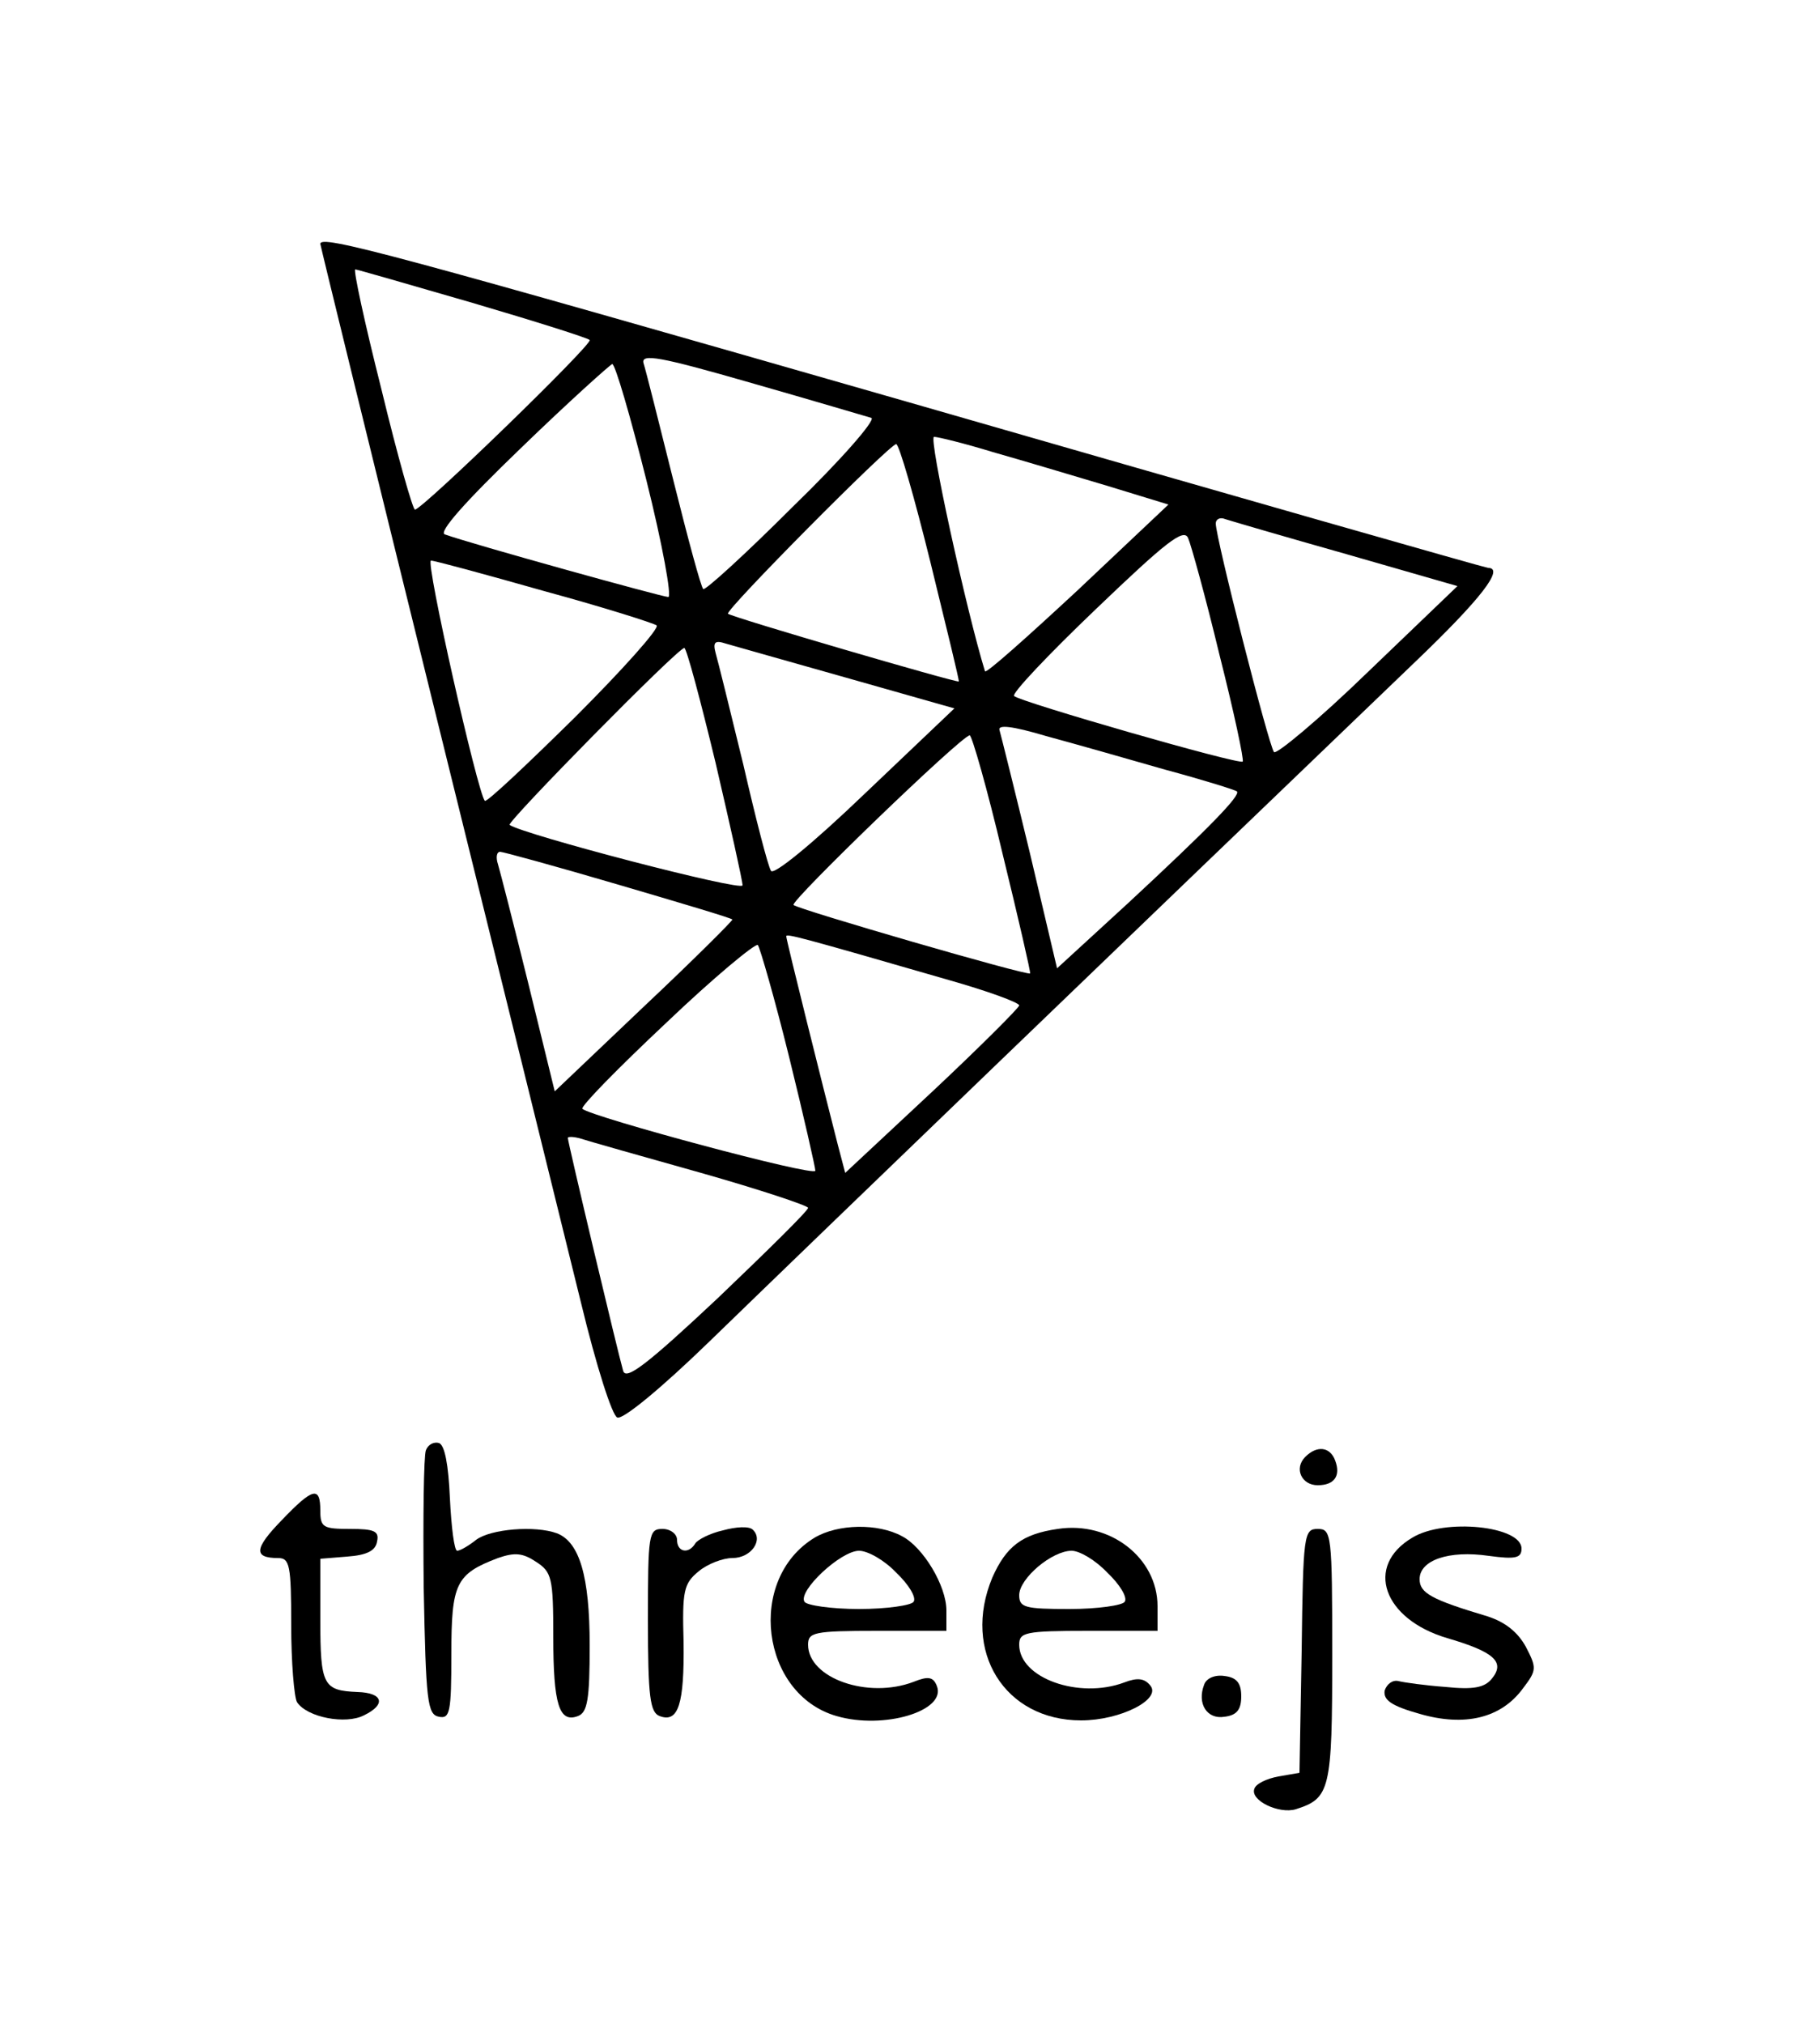<?xml version="1.0" standalone="no"?>
<!DOCTYPE svg PUBLIC "-//W3C//DTD SVG 20010904//EN"
 "http://www.w3.org/TR/2001/REC-SVG-20010904/DTD/svg10.dtd">
<svg version="1.0" xmlns="http://www.w3.org/2000/svg"
 width="250pt" height="278pt" viewBox="0 0 250 278"
 preserveAspectRatio="xMidYMid meet">

<g transform="translate(0,278) scale(0.1,-0.1)"
fill="#000000" stroke="none">
<path d="M440 2445 c0 -2 72 -296 160 -652 88 -356 177 -717 198 -802 21 -87
43 -156 50 -158 8 -3 61 41 125 103 169 164 571 551 970 934 92 88 124 130
101 130 -3 0 -357 101 -787 225 -721 207 -817 233 -817 220z m209 -81 c85 -25
158 -48 161 -51 5 -5 -229 -232 -240 -233 -3 0 -24 74 -46 165 -23 91 -39 165
-36 165 2 0 75 -21 161 -46z m548 -158 c6 -3 -42 -58 -108 -122 -65 -65 -121
-116 -123 -113 -3 2 -21 69 -41 149 -20 80 -38 152 -41 161 -4 14 23 9 148
-27 84 -24 158 -46 165 -48z m-309 -86 c22 -88 35 -160 30 -160 -8 0 -271 73
-307 86 -9 3 27 44 105 119 65 63 122 114 125 115 4 0 25 -72 47 -160z m476
39 c39 -11 109 -32 156 -46 l85 -26 -125 -118 c-69 -64 -126 -115 -127 -111
-25 81 -78 322 -70 322 5 0 42 -9 81 -21z m-86 -151 c22 -90 40 -163 39 -164
-3 -2 -311 88 -317 93 -5 4 221 232 231 233 4 0 25 -73 47 -162z m571 11 l153
-44 -123 -118 c-67 -65 -126 -114 -129 -110 -7 8 -80 294 -80 314 0 6 6 9 13
6 6 -2 81 -24 166 -48z m-174 -138 c20 -79 34 -145 32 -147 -4 -5 -306 82
-314 90 -4 3 47 57 113 120 95 91 120 111 126 97 4 -9 24 -81 43 -160z m-927
87 c81 -22 150 -44 154 -47 4 -4 -46 -60 -112 -126 -66 -65 -121 -117 -124
-115 -10 11 -82 330 -74 330 5 0 75 -19 156 -42z m415 -119 l148 -42 -123
-117 c-73 -70 -126 -113 -129 -106 -4 6 -21 72 -38 146 -18 74 -35 143 -38
153 -4 15 -1 18 14 13 10 -3 85 -24 166 -47z m-180 -117 c20 -86 37 -162 37
-168 0 -9 -302 70 -320 83 -4 4 231 243 240 243 3 0 22 -71 43 -158z m617 -9
c52 -14 97 -28 99 -30 6 -5 -39 -51 -150 -154 l-97 -89 -37 157 c-21 87 -40
163 -42 170 -3 8 17 6 64 -8 37 -10 111 -31 163 -46z m-223 -115 c22 -90 39
-164 38 -165 -2 -4 -319 88 -325 94 -5 5 230 232 242 233 3 0 24 -73 45 -162z
m-528 -43 c85 -25 156 -46 157 -48 1 -1 -53 -55 -121 -119 l-123 -117 -36 147
c-20 81 -39 155 -42 165 -3 9 -2 17 3 17 4 0 77 -20 162 -45z m454 -131 c53
-15 97 -31 97 -35 0 -3 -54 -57 -119 -118 l-120 -112 -10 38 c-20 78 -71 282
-71 287 0 4 19 -1 223 -60z m-219 -106 c20 -81 36 -152 36 -156 0 -9 -308 74
-320 85 -3 3 49 56 115 118 66 63 123 110 126 107 3 -4 23 -73 43 -154z m-121
-159 c81 -23 147 -45 147 -48 0 -4 -56 -59 -124 -124 -98 -92 -126 -113 -130
-100 -7 24 -76 314 -76 320 0 2 8 2 18 -1 9 -3 83 -24 165 -47z"/>
<path d="M585 788 c-3 -8 -4 -92 -3 -188 3 -157 5 -175 21 -178 15 -3 17 6 17
86 0 97 6 110 64 132 23 8 34 7 52 -5 22 -14 24 -22 24 -103 0 -93 8 -119 34
-109 13 5 16 23 16 97 0 95 -14 142 -45 154 -30 11 -91 6 -111 -9 -10 -8 -22
-15 -26 -15 -4 0 -8 32 -10 72 -2 46 -7 73 -15 76 -7 2 -15 -2 -18 -10z"/>
<path d="M1793 779 c-16 -16 -5 -39 17 -39 23 0 32 13 24 34 -7 19 -25 21 -41
5z"/>
<path d="M387 692 c-38 -39 -39 -52 -5 -52 16 0 18 -10 18 -92 0 -51 4 -99 8
-106 14 -21 67 -31 92 -18 31 15 26 31 -9 32 -47 2 -51 9 -51 99 l0 84 37 3
c27 2 39 8 41 21 3 14 -4 17 -37 17 -37 0 -41 2 -41 25 0 34 -10 32 -53 -13z"/>
<path d="M993 678 c-18 -4 -35 -13 -38 -18 -9 -15 -25 -12 -25 5 0 8 -9 15
-20 15 -19 0 -20 -7 -20 -125 0 -106 3 -127 16 -132 26 -10 34 17 33 101 -2
71 0 81 21 98 12 10 33 18 46 18 26 0 43 25 28 39 -5 5 -23 4 -41 -1z"/>
<path d="M1119 668 c-94 -57 -74 -215 30 -245 65 -19 151 7 138 41 -5 13 -12
14 -32 6 -63 -24 -145 5 -145 51 0 17 8 19 95 19 l95 0 0 28 c0 34 -32 87 -61
102 -33 18 -88 17 -120 -2z m112 -48 c17 -16 28 -34 24 -40 -3 -5 -37 -10 -75
-10 -38 0 -72 5 -75 10 -9 15 50 70 75 70 12 0 35 -13 51 -30z"/>
<path d="M1453 680 c-49 -7 -71 -24 -90 -67 -42 -101 17 -196 122 -196 54 0
111 29 95 48 -8 10 -18 11 -36 4 -62 -23 -144 6 -144 52 0 17 8 19 95 19 l95
0 0 34 c0 66 -65 117 -137 106z m68 -60 c17 -16 28 -34 24 -40 -3 -5 -37 -10
-76 -10 -61 0 -69 2 -69 19 0 23 45 61 72 61 11 0 33 -13 49 -30z"/>
<path d="M1940 668 c-66 -39 -40 -112 48 -138 65 -19 80 -33 61 -56 -10 -12
-25 -15 -64 -11 -27 2 -56 6 -64 8 -8 2 -16 -4 -19 -13 -2 -13 9 -21 48 -32
62 -18 112 -6 142 35 19 25 19 28 4 57 -11 20 -28 34 -53 42 -77 23 -93 32
-93 51 0 26 40 40 95 32 37 -5 45 -3 45 10 0 31 -106 42 -150 15z"/>
<path d="M1788 513 l-3 -168 -29 -5 c-16 -3 -31 -10 -33 -17 -6 -16 34 -35 57
-28 47 15 50 26 50 211 0 167 -1 174 -20 174 -19 0 -20 -8 -22 -167z"/>
<path d="M1654 466 c-10 -26 4 -48 28 -44 17 2 23 10 23 28 0 18 -6 26 -23 28
-13 2 -25 -3 -28 -12z"/>
</g>
</svg>
